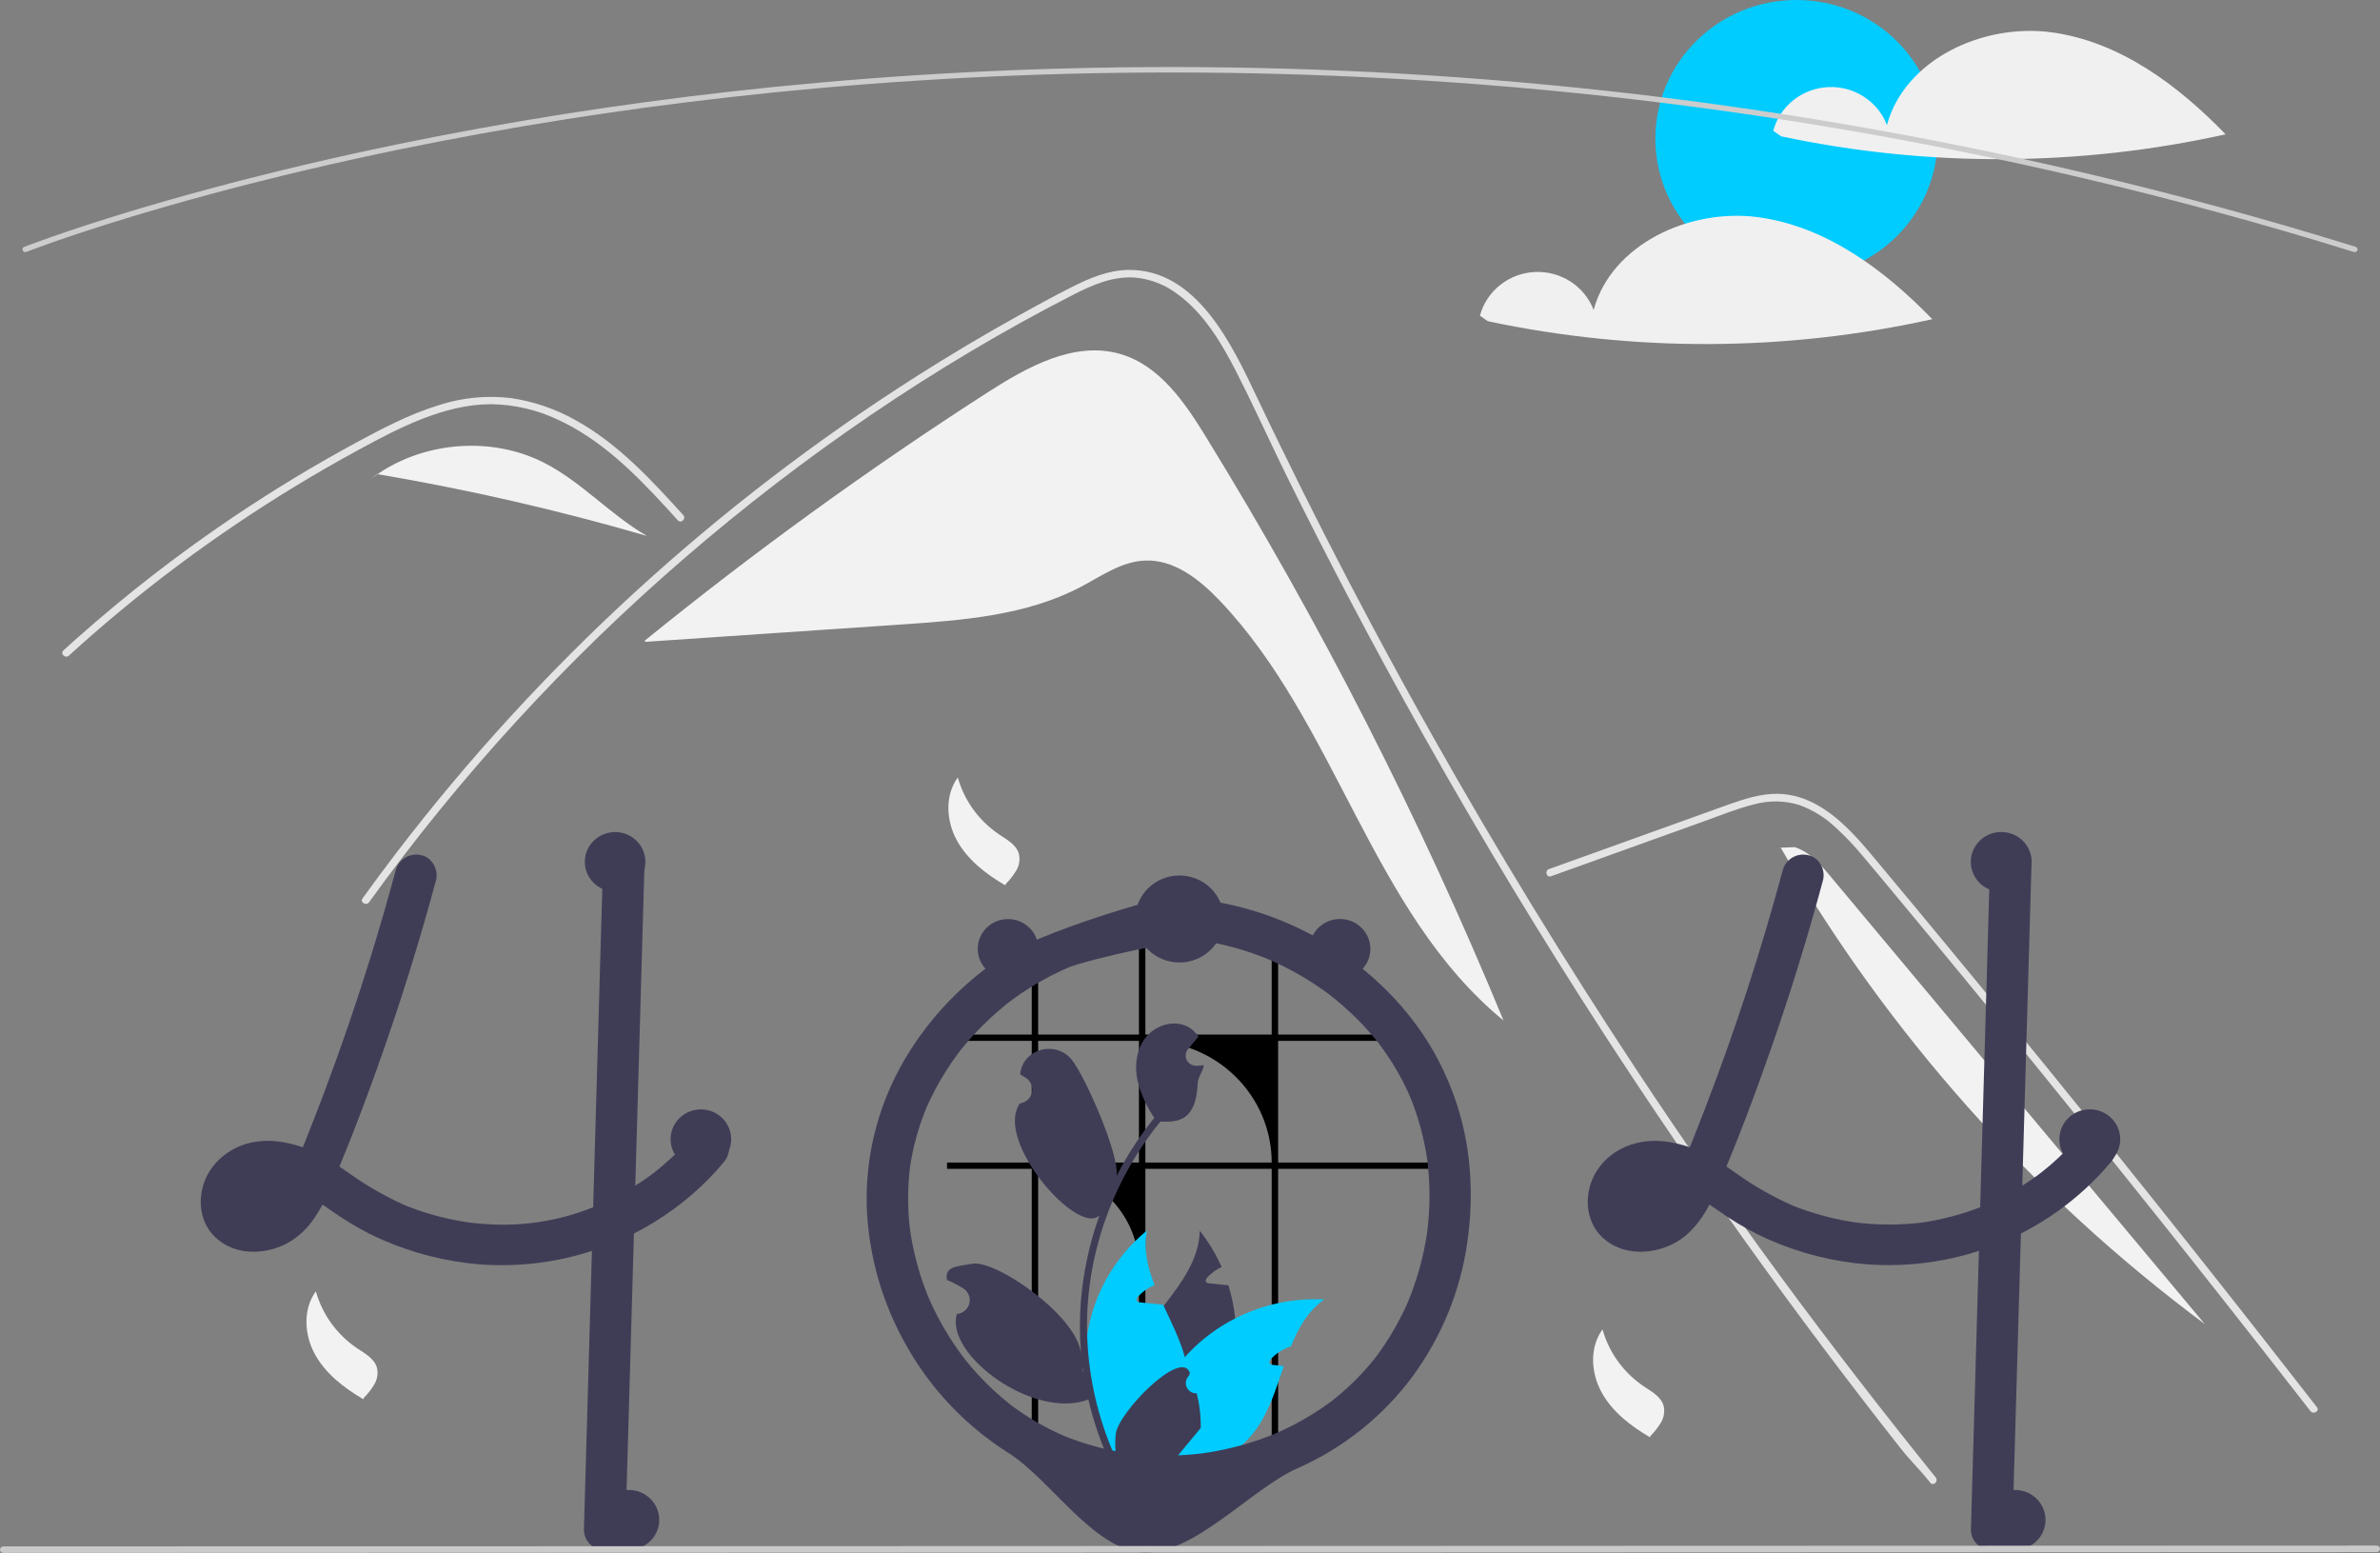 <svg width="466" height="304" viewBox="0 0 466 304" fill="none" xmlns="http://www.w3.org/2000/svg">
<rect x="0" y="0" width="466" height="304" fill="#808080" stroke="none"/>
<path d="M236.072 85.442C231.917 78.691 226.993 71.482 219.282 69.278C210.353 66.725 201.18 71.796 193.399 76.801C170.13 91.768 147.722 107.989 126.276 125.388L126.3 125.65C142.996 124.518 159.692 123.387 176.388 122.256C188.451 121.439 200.928 120.509 211.588 114.903C215.633 112.775 219.576 109.934 224.16 109.736C229.855 109.49 234.821 113.397 238.723 117.48C261.807 141.629 268.487 178.559 294.385 199.776C278.054 160.21 258.556 121.979 236.072 85.442Z" fill="#F2F2F2"/>
<path d="M377.964 290.272C375.411 287.105 374.368 286.363 371.85 283.167C351.348 257.116 332.077 230.185 314.038 202.374C301.785 183.486 290.14 164.235 279.103 144.621C273.848 135.297 268.737 125.899 263.771 116.428C259.917 109.085 256.149 101.697 252.467 94.266C251.414 92.143 250.391 90.011 249.373 87.874C246.974 82.848 244.619 77.798 242.091 72.84C239.211 67.19 235.704 61.266 230.415 57.47C228.007 55.672 225.129 54.584 222.115 54.333C217.809 54.059 213.836 55.806 210.101 57.714C182.775 71.713 157.192 89.264 134.052 109.236C110.853 129.252 90.117 151.866 72.267 176.616C71.721 177.382 70.429 176.65 70.98 175.879C73.151 172.863 75.364 169.88 77.621 166.93C105.679 130.269 140.082 98.743 179.258 73.792C185.849 69.596 192.564 65.596 199.403 61.793C202.85 59.876 206.312 57.983 209.833 56.206C213.285 54.465 216.95 52.898 220.894 52.84C234.314 52.635 241.262 67.566 246.035 77.612C247.535 80.774 249.053 83.926 250.589 87.069C256.395 98.999 262.425 110.82 268.678 122.532C272.537 129.764 276.48 136.953 280.508 144.099C293.044 166.354 306.368 188.159 320.48 209.513C339.175 237.798 357.72 262.786 379.017 289.237C379.603 289.969 378.555 291.013 377.964 290.272Z" fill="#E4E4E4"/>
<path d="M132.726 101.863C131.946 101.009 131.171 100.155 130.386 99.301C124.198 92.578 117.558 85.932 109.06 82.077C105.008 80.181 100.584 79.174 96.097 79.125C91.458 79.14 86.923 80.335 82.637 82.009C80.611 82.804 78.629 83.707 76.677 84.668C74.447 85.771 72.257 86.947 70.077 88.132C65.984 90.358 61.944 92.68 57.958 95.1C50.026 99.916 42.343 105.1 34.908 110.651C31.053 113.53 27.279 116.503 23.584 119.57C20.147 122.42 16.779 125.346 13.482 128.348C12.776 128.988 11.723 127.953 12.428 127.314C13.298 126.519 14.177 125.728 15.056 124.948C17.539 122.742 20.062 120.579 22.625 118.458C27.299 114.584 32.093 110.859 37.009 107.284C44.652 101.722 52.559 96.536 60.729 91.729C64.812 89.328 68.951 87.028 73.146 84.829C74.412 84.165 75.694 83.516 76.99 82.902C79.931 81.444 82.987 80.222 86.129 79.247C90.578 77.833 95.286 77.379 99.931 77.915C104.416 78.556 108.736 80.024 112.666 82.243C121.009 86.825 127.481 93.91 133.779 100.824C134.415 101.526 133.366 102.566 132.726 101.863Z" fill="#E4E4E4"/>
<path d="M303.689 171.54L333.611 160.788C336.844 159.626 340.069 158.304 343.411 157.472C346.316 156.657 349.4 156.696 352.282 157.583C354.853 158.518 357.206 159.951 359.201 161.797C361.24 163.641 363.137 165.631 364.876 167.751C367.038 170.303 369.167 172.881 371.306 175.451C380.134 186.058 388.904 196.71 397.616 207.409C406.328 218.107 414.982 228.851 423.578 239.64C432.195 250.456 440.752 261.317 449.251 272.223C450.292 273.559 451.332 274.896 452.371 276.233C452.945 276.972 454.24 276.244 453.658 275.495C445.097 264.479 436.476 253.508 427.796 242.582C419.094 231.631 410.333 220.725 401.511 209.866C392.689 199.008 383.808 188.196 374.867 177.432C372.639 174.75 370.408 172.071 368.173 169.395C366.288 167.138 364.424 164.857 362.357 162.756C358.561 158.9 353.82 155.492 348.144 155.399C344.806 155.345 341.577 156.385 338.476 157.487C335.134 158.675 331.799 159.885 328.461 161.085L303.293 170.128C302.4 170.449 302.786 171.864 303.689 171.54Z" fill="#E4E4E4"/>
<path d="M106.428 90.538C96.268 85.407 83.256 86.412 73.919 92.822C91.728 95.84 109.343 99.879 126.672 104.918C119.476 100.775 113.847 94.283 106.428 90.538Z" fill="#F2F2F2"/>
<path d="M73.819 92.804L71.863 94.366C72.525 93.819 73.213 93.307 73.919 92.822C73.886 92.816 73.852 92.81 73.819 92.804Z" fill="#F2F2F2"/>
<path d="M358.448 171.612C356.48 169.258 354.352 166.793 351.408 165.837L348.66 165.944C369.582 202.265 397.839 234.002 431.697 259.207C407.28 230.009 382.864 200.81 358.448 171.612Z" fill="#F2F2F2"/>
<path d="M187.536 152.195C188.808 156.735 191.673 160.686 195.625 163.351C197.153 164.373 198.961 165.353 199.484 167.095C199.759 168.205 199.589 169.377 199.01 170.368C198.433 171.347 197.73 172.249 196.919 173.052L196.844 173.324C193.053 171.117 189.446 168.324 187.351 164.514C185.257 160.705 184.964 155.711 187.536 152.195Z" fill="#F2F2F2"/>
<path d="M313.77 260.244C315.042 264.784 317.908 268.736 321.86 271.4C323.388 272.422 325.195 273.402 325.718 275.144C325.993 276.254 325.823 277.426 325.245 278.417C324.667 279.396 323.964 280.298 323.153 281.101L323.079 281.373C319.287 279.166 315.68 276.373 313.585 272.564C311.491 268.754 311.199 263.761 313.77 260.244Z" fill="#F2F2F2"/>
<path d="M61.844 252.792C63.116 257.332 65.981 261.284 69.933 263.948C71.461 264.97 73.269 265.95 73.791 267.692C74.066 268.803 73.897 269.974 73.318 270.966C72.74 271.944 72.037 272.846 71.226 273.649L71.152 273.921C67.361 271.714 63.753 268.922 61.659 265.112C59.564 261.302 59.272 256.309 61.844 252.792Z" fill="#F2F2F2"/>
<path d="M351.749 54.291C367.009 54.291 379.379 42.137 379.379 27.145C379.379 12.153 367.009 0 351.749 0C336.489 0 324.118 12.153 324.118 27.145C324.118 42.137 336.489 54.291 351.749 54.291Z" fill="#00CCFF"/>
<path d="M401.611 6.318C388.22 4.54 372.932 11.651 369.461 24.481C368.587 22.2 366.997 20.251 364.921 18.916C362.845 17.58 360.39 16.928 357.912 17.053C355.434 17.178 353.061 18.073 351.135 19.61C349.209 21.147 347.83 23.246 347.198 25.603L348.731 26.682C377.428 32.779 407.133 32.647 435.772 26.295C426.458 16.678 415.002 8.096 401.611 6.318Z" fill="#F0F0F0"/>
<path d="M344.183 42.512C330.792 40.734 315.504 47.844 312.033 60.675C311.158 58.393 309.568 56.444 307.492 55.109C305.416 53.774 302.962 53.122 300.484 53.247C298.006 53.372 295.633 54.267 293.707 55.804C291.781 57.341 290.402 59.44 289.769 61.797L291.303 62.876C319.999 68.972 349.705 68.84 378.344 62.489C369.029 52.872 357.574 44.29 344.183 42.512Z" fill="#F0F0F0"/>
<path d="M461.059 49.356C461.003 49.356 460.948 49.347 460.895 49.331C317.646 4.824 191.391 10.644 110.701 23.364C99.72 25.094 88.71 27.093 77.976 29.304C75.235 29.868 72.392 30.473 69.526 31.102C66.102 31.851 62.724 32.623 59.486 33.394C58.087 33.719 56.715 34.047 55.371 34.378C53.335 34.872 51.269 35.386 49.054 35.952C46.579 36.579 44.065 37.236 41.579 37.906C41.57 37.909 41.56 37.912 41.551 37.914C38.743 38.667 35.95 39.443 33.249 40.217C31.788 40.632 30.376 41.041 29.024 41.444C28.873 41.486 28.739 41.525 28.603 41.566L28.313 41.652C28.145 41.703 27.979 41.752 27.812 41.799L27.802 41.802L27.362 41.937C26.838 42.093 26.326 42.245 25.823 42.397C12.525 46.424 5.215 49.289 5.143 49.317C5.077 49.343 5.006 49.356 4.935 49.355C4.864 49.355 4.794 49.34 4.728 49.312C4.663 49.285 4.604 49.245 4.554 49.195C4.504 49.145 4.465 49.086 4.438 49.021C4.412 48.956 4.399 48.887 4.4 48.817C4.4 48.747 4.415 48.678 4.443 48.614C4.471 48.55 4.512 48.491 4.563 48.443C4.614 48.394 4.674 48.355 4.74 48.329C4.812 48.301 12.159 45.421 25.505 41.379C26.01 41.227 26.523 41.074 27.049 40.918L27.457 40.793C27.471 40.788 27.485 40.784 27.499 40.78C27.665 40.733 27.83 40.684 27.998 40.634L28.289 40.547C28.433 40.504 28.576 40.462 28.723 40.422C30.066 40.021 31.482 39.611 32.947 39.194C35.649 38.42 38.445 37.645 41.255 36.891C41.264 36.888 41.273 36.886 41.281 36.883C43.776 36.211 46.3 35.55 48.782 34.921C51.001 34.355 53.071 33.84 55.11 33.345C56.46 33.015 57.834 32.686 59.233 32.359C62.476 31.586 65.86 30.814 69.29 30.063C72.161 29.433 75.009 28.827 77.754 28.263C88.504 26.047 99.532 24.046 110.53 22.313C191.335 9.575 317.771 3.745 461.222 48.316C461.345 48.354 461.451 48.435 461.519 48.543C461.587 48.651 461.614 48.779 461.594 48.904C461.575 49.03 461.51 49.145 461.412 49.227C461.313 49.31 461.188 49.356 461.059 49.356Z" fill="#CCCCCC"/>
<path d="M142.481 223.465C142.294 222.926 141.978 222.439 141.56 222.043C141.406 221.903 141.239 221.776 141.062 221.666C139.648 220.739 137.535 220.532 136.191 221.666C136.056 221.781 135.931 221.907 135.818 222.043C135.417 222.528 135.005 223.002 134.582 223.465C133.889 224.242 133.179 224.992 132.437 225.721C132.226 225.924 132.014 226.131 131.798 226.333C131.673 226.456 131.548 226.573 131.424 226.69C130.947 227.137 130.459 227.568 129.966 227.994C129.706 228.223 129.446 228.447 129.181 228.665C128.785 228.989 128.39 229.314 127.989 229.628C127.951 229.655 127.913 229.681 127.875 229.713C127.864 229.719 127.859 229.729 127.848 229.735C127.843 229.735 127.837 229.735 127.832 229.745C127.817 229.751 127.804 229.76 127.794 229.772C127.675 229.852 127.593 229.905 127.534 229.953C127.555 229.942 127.577 229.926 127.599 229.916C127.501 229.99 127.398 230.065 127.301 230.139C126.353 230.826 125.383 231.486 124.391 232.103C121.939 233.646 119.362 234.99 116.687 236.122C116.509 236.191 116.324 236.265 116.14 236.335C109.138 239.153 101.541 240.253 94.009 239.539C93.239 239.48 92.47 239.401 91.701 239.299C90.812 239.172 89.929 239.017 89.051 238.842C85.71 238.187 82.441 237.217 79.288 235.946C75.346 234.172 71.595 232.011 68.095 229.495C67.554 229.117 67.006 228.739 66.459 228.372C67.082 226.871 67.695 225.37 68.29 223.858C68.588 223.129 68.876 222.4 69.157 221.666C71.373 216.008 73.454 210.296 75.447 204.564C77.463 198.757 79.364 192.916 81.152 187.042C81.336 186.446 81.515 185.85 81.689 185.254C82.626 182.15 83.525 179.04 84.387 175.923C84.468 175.62 84.555 175.322 84.63 175.018C84.88 174.124 85.123 173.23 85.362 172.336C85.904 170.318 84.679 167.907 82.523 167.423C81.485 167.161 80.384 167.306 79.452 167.826C78.52 168.346 77.83 169.202 77.528 170.212C77.295 171.074 77.062 171.931 76.823 172.793C75.68 176.961 74.478 181.114 73.215 185.254C73.031 185.85 72.847 186.446 72.663 187.042C69.878 196.058 66.82 204.984 63.49 213.82C63.089 214.89 62.683 215.956 62.271 217.019C62.071 217.541 61.87 218.062 61.664 218.584C61.269 219.611 60.863 220.638 60.456 221.666C60.223 222.267 59.985 222.868 59.747 223.465C59.59 223.843 59.438 224.22 59.286 224.593C57.741 224.048 56.141 223.67 54.513 223.465L54.253 223.433C52.991 223.283 51.714 223.294 50.455 223.465C48.57 223.681 46.757 224.301 45.143 225.281C43.529 226.262 42.154 227.579 41.115 229.139C38.531 233.136 38.563 238.852 42.188 242.248C45.92 245.745 51.571 245.718 55.965 243.531C58.293 242.293 60.257 240.485 61.664 238.283C62.204 237.484 62.699 236.658 63.149 235.808C63.263 235.882 63.377 235.957 63.49 236.037C63.924 236.335 64.357 236.638 64.785 236.936C67.279 238.711 69.907 240.297 72.646 241.679C78.537 244.555 84.877 246.439 91.403 247.251C91.549 247.267 91.69 247.289 91.836 247.305C92.557 247.395 93.283 247.464 94.009 247.523C104.423 248.294 114.85 246.2 124.121 241.476C124.906 241.077 125.685 240.658 126.456 240.22C127.653 239.539 128.823 238.815 129.966 238.049C130.589 237.633 131.196 237.213 131.798 236.771C134.426 234.87 136.875 232.741 139.117 230.411C139.968 229.532 140.782 228.626 141.56 227.691C142.296 226.926 142.721 225.922 142.752 224.87C142.748 224.389 142.656 223.913 142.481 223.465ZM52.769 236.143C52.882 236.063 52.996 235.978 53.104 235.893C53.072 235.973 52.915 236.063 52.769 236.143ZM54.508 234.424C54.383 234.562 54.269 234.701 54.145 234.839C53.766 235.256 53.358 235.647 52.926 236.01C52.866 236.063 52.801 236.116 52.736 236.164C52.735 236.164 52.734 236.164 52.734 236.165C52.733 236.165 52.733 236.165 52.732 236.166C52.732 236.166 52.731 236.167 52.731 236.168C52.731 236.168 52.73 236.169 52.731 236.17C52.652 236.204 52.576 236.243 52.503 236.287C52.27 236.425 52.032 236.553 51.788 236.67C51.31 236.843 50.819 236.976 50.32 237.069C49.936 237.097 49.55 237.1 49.166 237.08H49.155C48.889 237.022 48.627 236.951 48.369 236.867C48.239 236.803 48.115 236.729 47.99 236.654C47.941 236.611 47.898 236.569 47.871 236.542C47.818 236.495 47.769 236.443 47.725 236.388C47.725 236.387 47.724 236.386 47.724 236.386C47.724 236.385 47.724 236.385 47.723 236.384C47.722 236.384 47.722 236.383 47.721 236.383C47.721 236.383 47.72 236.383 47.719 236.383C47.66 236.276 47.594 236.17 47.535 236.063C47.532 236.06 47.53 236.057 47.529 236.053C47.486 235.92 47.448 235.781 47.416 235.643C47.404 235.4 47.406 235.156 47.421 234.914C47.494 234.573 47.592 234.239 47.714 233.913C47.823 233.682 47.948 233.458 48.088 233.242C48.098 233.221 48.153 233.136 48.212 233.04C48.218 233.035 48.218 233.035 48.218 233.029C48.299 232.939 48.38 232.843 48.467 232.758C48.613 232.598 48.77 232.46 48.927 232.316C49.233 232.12 49.549 231.94 49.875 231.779C50.393 231.598 50.923 231.457 51.463 231.358C52.258 231.296 53.058 231.303 53.852 231.379C54.604 231.508 55.346 231.687 56.073 231.917C55.633 232.757 55.131 233.564 54.573 234.333C54.551 234.365 54.529 234.397 54.508 234.424ZM48.483 232.673C48.435 232.748 48.379 232.818 48.315 232.88C48.358 232.802 48.415 232.732 48.483 232.673Z" fill="#3F3D56"/>
<path d="M126.196 169.105C126.147 170.776 126.098 172.447 126.049 174.119C125.946 177.829 125.84 181.54 125.73 185.254C125.616 189.432 125.497 193.608 125.372 197.783C125.313 199.939 125.251 202.094 125.188 204.25C125.02 210.057 124.854 215.862 124.689 221.666C124.673 222.267 124.652 222.863 124.635 223.465C124.554 226.344 124.473 229.224 124.391 232.103C124.299 235.228 124.209 238.352 124.121 241.476C124.056 243.818 123.989 246.162 123.92 248.507C123.433 265.503 122.945 282.498 122.457 299.493C122.437 300.545 122.002 301.549 121.244 302.293C120.487 303.037 119.465 303.465 118.394 303.485C117.319 303.476 116.291 303.053 115.53 302.306C114.77 301.559 114.339 300.549 114.331 299.493C114.602 289.933 114.876 280.374 115.154 270.815C115.398 262.171 115.645 253.527 115.896 244.883C115.978 242.035 116.059 239.186 116.14 236.335C116.265 232.045 116.388 227.755 116.509 223.465C116.525 222.863 116.547 222.267 116.563 221.666C116.574 221.139 116.59 220.617 116.606 220.09C116.845 211.76 117.083 203.429 117.321 195.095C117.419 191.816 117.513 188.536 117.603 185.254C117.711 181.512 117.82 177.772 117.928 174.033C117.977 172.389 118.02 170.749 118.069 169.105C118.09 168.052 118.524 167.049 119.282 166.304C120.039 165.56 121.061 165.133 122.132 165.113C123.207 165.121 124.236 165.545 124.996 166.291C125.756 167.038 126.187 168.049 126.196 169.105Z" fill="#3F3D56"/>
<path d="M349.098 170.212C344.837 186.063 339.745 201.687 333.841 217.02C332.212 221.25 330.545 225.471 328.764 229.641L329.173 228.688C328.378 230.674 327.363 232.568 326.145 234.336C326.062 234.45 325.978 234.563 325.892 234.675C326.313 234.146 326.393 234.041 326.132 234.361C325.995 234.521 325.859 234.682 325.716 234.838C325.337 235.255 324.93 235.646 324.498 236.01C324.389 236.102 324.279 236.191 324.166 236.279L324.674 235.891C324.616 236.027 324.202 236.209 324.073 236.286C323.655 236.534 323.22 236.75 322.77 236.935L323.741 236.532C323.003 236.824 322.234 237.031 321.448 237.15L322.528 237.007C321.756 237.112 320.974 237.121 320.2 237.032L321.28 237.175C320.647 237.089 320.027 236.925 319.435 236.686L320.406 237.089C320.09 236.954 319.786 236.794 319.496 236.612C319.349 236.518 318.898 236.182 319.488 236.625C320.102 237.086 319.567 236.665 319.441 236.542C319.336 236.44 319.241 236.329 319.138 236.225C318.66 235.744 319.677 237.054 319.353 236.491C319.179 236.209 319.02 235.918 318.877 235.62L319.286 236.573C319.1 236.119 318.968 235.646 318.892 235.162L319.037 236.223C318.96 235.621 318.959 235.013 319.035 234.411L318.89 235.472C318.99 234.8 319.171 234.143 319.429 233.513L319.02 234.467C319.2 234.044 319.413 233.635 319.658 233.244C319.771 233.041 319.903 232.85 320.053 232.673C320.079 232.682 319.365 233.478 319.744 233.076C319.843 232.971 319.936 232.86 320.036 232.756C320.197 232.589 320.369 232.436 320.538 232.278C321.104 231.749 319.746 232.792 320.399 232.373C320.872 232.067 321.37 231.801 321.888 231.575L320.917 231.978C321.785 231.628 322.694 231.388 323.624 231.264L322.544 231.407C323.707 231.275 324.884 231.289 326.044 231.448L324.964 231.305C326.433 231.524 327.869 231.921 329.239 232.487L328.269 232.084C331.189 233.316 333.775 235.144 336.356 236.937C338.85 238.711 341.477 240.296 344.215 241.678C350.106 244.555 356.447 246.44 362.973 247.253C372.332 248.379 381.83 247.178 390.594 243.76C399.358 240.343 407.109 234.817 413.134 227.691C413.869 226.925 414.292 225.921 414.324 224.868C414.316 223.811 413.889 222.799 413.134 222.046C411.643 220.701 408.827 220.322 407.387 222.046C406.023 223.682 404.556 225.233 402.995 226.691C402.267 227.37 401.519 228.028 400.751 228.665C400.313 229.029 399.868 229.386 399.418 229.736C399.205 229.901 398.541 230.342 399.56 229.631C399.327 229.794 399.103 229.972 398.872 230.139C395.46 232.61 391.762 234.676 387.856 236.294L388.827 235.892C384.636 237.619 380.234 238.804 375.732 239.417L376.812 239.274C372.18 239.873 367.489 239.866 362.859 239.254L363.939 239.397C359.311 238.772 354.784 237.561 350.472 235.793L351.443 236.195C347.282 234.387 343.334 232.14 339.667 229.494C337.758 228.105 335.746 226.861 333.646 225.771C331.2 224.544 328.551 223.753 325.824 223.435C320.71 222.844 315.499 224.801 312.688 229.141C310.1 233.136 310.134 238.852 313.757 242.248C317.489 245.746 323.14 245.717 327.538 243.529C331.773 241.421 334.317 237.043 336.106 232.914C340.132 223.624 343.696 214.118 347.017 204.564C350.303 195.113 353.282 185.565 355.956 175.922C356.287 174.727 356.613 173.532 356.935 172.335C357.477 170.318 356.251 167.907 354.097 167.424C353.058 167.162 351.956 167.306 351.024 167.826C350.091 168.346 349.401 169.202 349.098 170.212Z" fill="#3F3D56"/>
<path d="M389.641 169.105L385.901 299.493C385.91 300.549 386.341 301.559 387.101 302.306C387.861 303.053 388.889 303.476 389.964 303.485C391.035 303.465 392.057 303.038 392.814 302.293C393.572 301.549 394.007 300.545 394.027 299.493L397.767 169.105C397.758 168.049 397.327 167.038 396.567 166.292C395.807 165.545 394.779 165.122 393.704 165.113C392.633 165.133 391.611 165.56 390.854 166.304C390.096 167.049 389.662 168.052 389.641 169.105Z" fill="#3F3D56"/>
<path d="M248.996 285.258H250.258V228.816H279.692V227.579H250.258V203.764H272.989C272.655 203.347 272.313 202.936 271.96 202.53H250.258V186.8C249.841 186.626 249.42 186.457 248.996 186.298V202.53H224.263V182.376C223.839 182.395 223.422 182.424 223.001 182.459V202.53H203.27V187.493C202.846 187.678 202.429 187.872 202.014 188.075V202.53H185.428V203.764H202.014V227.579H185.428V228.816H202.014V285.258H203.27V228.816C205.861 228.815 208.427 229.316 210.821 230.29C213.216 231.264 215.391 232.692 217.223 234.492C219.056 236.292 220.509 238.43 221.5 240.782C222.492 243.134 223.002 245.655 223.001 248.201V285.258H224.263V228.816H248.996V285.258ZM203.27 227.579V203.764H223.001V227.579H203.27ZM224.263 227.579V203.764H224.758C227.941 203.764 231.093 204.38 234.034 205.577C236.975 206.774 239.647 208.528 241.898 210.74C244.149 212.951 245.934 215.577 247.152 218.466C248.37 221.355 248.997 224.452 248.996 227.579H224.263Z" fill="black"/>
<path d="M241.291 268.334C239.702 275.295 235.898 281.578 230.428 286.271C230.027 286.612 229.626 286.942 229.209 287.267C228.196 287.357 227.19 287.45 226.192 287.544C225.363 287.618 224.545 287.698 223.732 287.772L223.586 287.788L223.483 286.915L223.071 283.381C221.474 280.819 220.484 277.937 220.174 274.948C219.865 271.959 220.244 268.94 221.283 266.115C222.713 262.325 225.303 258.977 227.849 255.656C231.366 251.068 234.784 246.533 234.909 240.939C236.639 243.114 238.077 245.498 239.189 248.034C238.14 248.519 237.198 249.2 236.415 250.04C236.193 250.28 235.971 250.615 236.122 250.903C236.252 251.148 236.577 251.206 236.859 251.238C237.536 251.307 238.219 251.376 238.896 251.446C239.438 251.504 239.98 251.557 240.522 251.616C241.177 253.729 241.622 255.901 241.849 258.099C242.214 261.518 242.026 264.973 241.291 268.334Z" fill="#3F3D56"/>
<path d="M259.278 254.384C256.081 256.667 254.212 259.951 252.76 263.571C251.272 264.038 249.934 264.878 248.876 266.008C248.654 266.248 248.432 266.583 248.583 266.871C248.713 267.115 249.038 267.174 249.32 267.206C249.997 267.275 250.68 267.344 251.357 267.413C249.905 271.693 248.572 276.121 246.004 279.735C244.297 282.121 242.07 284.105 239.487 285.542C238.782 285.937 238.055 286.29 237.309 286.601C234.557 286.809 231.857 287.031 229.209 287.267C228.196 287.357 227.19 287.45 226.192 287.544C225.363 287.618 224.545 287.698 223.732 287.772C223.726 287.48 223.726 287.187 223.732 286.894C223.903 279.096 226.823 271.598 231.994 265.678C232.238 265.401 232.487 265.13 232.742 264.859C235.361 262.11 238.442 259.823 241.849 258.099C247.218 255.356 253.235 254.074 259.278 254.384Z" fill="#00CCFF"/>
<path d="M227.129 284.813L226.506 286.623L226.192 287.544C225.363 287.618 224.545 287.698 223.732 287.772L223.586 287.788C222.686 287.879 221.792 287.969 220.898 288.06C220.665 287.794 220.432 287.522 220.205 287.245C214.55 280.518 211.835 271.865 212.655 263.177C213.474 254.489 217.76 246.473 224.577 240.88C223.862 244.558 224.696 248.082 226.067 251.579C225.921 251.637 225.78 251.696 225.644 251.76C224.596 252.245 223.653 252.926 222.87 253.766C222.648 254.006 222.426 254.341 222.578 254.629C222.708 254.873 223.033 254.932 223.315 254.964C223.992 255.033 224.675 255.102 225.352 255.171C225.894 255.23 226.435 255.283 226.977 255.342C227.232 255.368 227.486 255.395 227.741 255.422C227.779 255.501 227.811 255.576 227.849 255.656C229.393 258.945 231.057 262.25 231.994 265.678C232.229 266.538 232.413 267.411 232.547 268.292C232.964 271.268 232.693 274.299 231.756 277.159C230.818 280.019 229.236 282.635 227.129 284.813Z" fill="#00CCFF"/>
<path d="M281.663 207.614C276.999 198.676 269.773 191.156 261.275 185.63C252.749 180.111 242.966 176.75 232.798 175.847C231.465 175.728 230.128 175.658 228.789 175.638C227.206 175.615 203.398 182.361 195.422 187.87C187.451 193.312 180.894 200.519 176.28 208.909C171.674 217.345 169.408 226.823 169.71 236.392C170.105 246.017 172.836 255.411 177.676 263.79C182.45 272.142 189.228 279.221 197.421 284.413C205.73 289.622 214.078 303.434 223.889 303.921C233.774 304.412 245.048 291.384 254.063 287.428C263.079 283.439 270.873 277.199 276.669 269.328C282.301 261.616 285.945 252.676 287.288 243.275C288.682 233.65 288.032 223.724 284.686 214.525C283.828 212.161 282.818 209.853 281.663 207.614C280.699 205.748 277.873 205.061 276.104 206.182C275.192 206.733 274.532 207.609 274.261 208.626C273.989 209.643 274.127 210.724 274.646 211.644C275.212 212.739 275.739 213.853 276.225 214.985L275.816 214.031C277.658 218.383 278.91 222.953 279.541 227.624L279.396 226.563C280.067 231.632 280.055 236.765 279.36 241.83L279.506 240.769C278.803 245.833 277.427 250.786 275.413 255.499L275.822 254.545C274.786 256.95 273.578 259.279 272.208 261.517C271.513 262.647 270.776 263.751 269.997 264.828C269.655 265.301 269.302 265.765 268.946 266.229C268.483 266.833 269.579 265.439 269.099 266.032C269.018 266.133 268.937 266.234 268.855 266.335C268.609 266.637 268.359 266.937 268.106 267.233C266.417 269.213 264.573 271.061 262.593 272.76C262.099 273.183 261.598 273.597 261.088 274.001C260.834 274.202 260.583 274.412 260.318 274.6C260.328 274.592 261.174 273.961 260.673 274.328C260.516 274.443 260.36 274.56 260.202 274.674C259.151 275.439 258.072 276.165 256.965 276.853C254.417 278.43 251.744 279.803 248.971 280.958L249.941 280.555C245.159 282.534 240.132 283.885 234.99 284.575L236.07 284.432C230.931 285.115 225.723 285.124 220.582 284.459L221.662 284.602C216.989 283.985 212.418 282.771 208.066 280.991L209.036 281.393C206.515 280.347 204.085 279.103 201.768 277.672C200.621 276.962 199.505 276.209 198.418 275.411C198.263 275.298 198.109 275.182 197.954 275.068C197.458 274.7 198.311 275.339 198.318 275.343C198.029 275.14 197.752 274.923 197.486 274.692C196.961 274.272 196.444 273.842 195.936 273.403C193.901 271.642 192.001 269.737 190.251 267.702C189.813 267.194 189.384 266.677 188.964 266.153C188.783 265.926 188.452 265.466 189.184 266.435C189.087 266.307 188.987 266.182 188.89 266.056C188.657 265.751 188.426 265.445 188.199 265.136C187.403 264.054 186.647 262.946 185.93 261.811C184.31 259.243 182.896 256.554 181.701 253.77L182.111 254.723C180.156 250.153 178.819 245.351 178.134 240.439L178.279 241.5C177.661 236.973 177.653 232.385 178.253 227.855L178.108 228.917C178.723 224.53 179.924 220.242 181.681 216.164L181.271 217.118C182.376 214.565 183.679 212.099 185.169 209.743C185.915 208.563 186.706 207.413 187.541 206.291C187.731 206.036 187.922 205.783 188.116 205.531C188.292 205.303 188.775 204.736 187.951 205.738C188.032 205.64 188.11 205.539 188.189 205.439C188.647 204.869 189.117 204.308 189.598 203.755C191.417 201.663 193.387 199.702 195.494 197.889C196.026 197.431 196.567 196.982 197.116 196.543C197.366 196.343 197.617 196.146 197.87 195.951C197.971 195.872 198.073 195.796 198.174 195.717C197.092 196.563 197.873 195.947 198.119 195.766C199.251 194.933 200.413 194.142 201.606 193.392C204.256 191.726 207.045 190.283 209.942 189.076L208.971 189.479C213.175 187.744 231.802 183.651 235.19 184.098L234.11 183.955C239.089 184.638 243.956 185.959 248.586 187.885L247.615 187.482C249.961 188.461 252.242 189.586 254.442 190.851C255.541 191.484 256.619 192.152 257.675 192.854C258.174 193.186 258.669 193.526 259.158 193.873C259.403 194.046 259.646 194.222 259.888 194.399C260.022 194.498 260.155 194.597 260.289 194.696C260.852 195.111 259.514 194.096 260.104 194.554C262.079 196.079 263.955 197.724 265.721 199.479C266.588 200.347 267.426 201.242 268.233 202.165C268.647 202.638 269.053 203.119 269.45 203.606C269.648 203.848 270.32 204.724 269.496 203.651C269.697 203.913 269.901 204.174 270.1 204.438C271.812 206.715 273.332 209.125 274.646 211.644C275.617 213.506 278.431 214.2 280.205 213.076C281.117 212.525 281.778 211.65 282.049 210.632C282.321 209.615 282.182 208.534 281.663 207.614Z" fill="#3F3D56"/>
<path d="M234.317 272.76C233.898 272.779 233.482 272.671 233.128 272.45C232.773 272.23 232.496 271.907 232.334 271.527C232.172 271.146 232.133 270.726 232.222 270.323C232.311 269.92 232.525 269.553 232.833 269.273C232.885 269.072 232.922 268.927 232.973 268.725C232.955 268.681 232.936 268.637 232.918 268.594C231.032 264.177 219.002 276.489 218.482 280.64C218.253 282.474 218.349 284.334 218.767 286.137C214.871 277.786 212.847 268.709 212.834 259.522C212.833 257.217 212.964 254.913 213.225 252.622C213.44 250.744 213.74 248.879 214.122 247.028C216.211 236.982 220.695 227.567 227.207 219.554C230.931 219.759 234.195 219.201 234.51 212.111C234.566 210.849 235.518 209.757 235.728 208.515C235.373 208.56 235.011 208.589 234.656 208.612C234.545 208.618 234.428 208.623 234.318 208.629L234.276 208.631C233.885 208.648 233.498 208.554 233.16 208.36C232.823 208.166 232.549 207.88 232.373 207.537C232.197 207.194 232.126 206.808 232.168 206.426C232.21 206.044 232.363 205.682 232.61 205.384C232.763 205.198 232.917 205.012 233.07 204.827C233.304 204.541 233.543 204.26 233.776 203.974C233.803 203.947 233.828 203.918 233.851 203.888C234.12 203.562 234.388 203.241 234.656 202.914C234.166 202.168 233.508 201.543 232.732 201.088C230.045 199.542 226.339 200.613 224.398 203C222.451 205.388 222.084 208.738 222.76 211.721C223.425 214.26 224.525 216.668 226.012 218.844C225.866 219.028 225.715 219.205 225.569 219.388C222.906 222.753 220.584 226.366 218.638 230.176C219.189 225.951 212.455 210.691 209.852 207.459C206.724 203.577 200.31 205.271 199.759 210.193C199.754 210.24 199.749 210.288 199.744 210.335C200.13 210.55 200.509 210.777 200.879 211.018C201.345 211.323 201.705 211.76 201.914 212.27C202.122 212.78 202.169 213.341 202.048 213.877C201.927 214.414 201.644 214.903 201.235 215.278C200.827 215.654 200.313 215.9 199.759 215.984L199.703 215.993C194.526 223.255 211.122 242.156 215.276 237.912C213.321 243.356 212.095 249.026 211.628 254.781C211.363 258.176 211.379 261.586 211.674 264.979L211.657 264.859C210.734 257.47 194.899 246.484 190.275 247.399C187.611 247.926 184.987 247.806 185.392 250.446C185.398 250.488 185.405 250.53 185.412 250.572C186.129 250.859 186.828 251.19 187.504 251.563C187.891 251.777 188.269 252.005 188.64 252.245C189.105 252.551 189.466 252.987 189.674 253.498C189.883 254.008 189.93 254.568 189.809 255.105C189.687 255.642 189.404 256.13 188.996 256.506C188.587 256.882 188.073 257.128 187.52 257.212L187.463 257.22C187.422 257.226 187.387 257.232 187.347 257.237C184.99 265.203 202.466 278.059 213.091 273.969H213.096C214.149 278.464 215.675 282.839 217.648 287.024H233.91C233.968 286.847 234.02 286.663 234.073 286.486C232.568 286.579 231.057 286.49 229.573 286.223C230.78 284.768 231.986 283.302 233.193 281.848C233.22 281.821 233.245 281.792 233.269 281.762C233.881 281.018 234.498 280.279 235.11 279.535C235.143 277.253 234.876 274.975 234.317 272.76ZM215.696 236.773L215.704 236.761L215.696 236.784V236.773ZM212.094 268.672L211.954 268.363C211.96 268.14 211.96 267.916 211.954 267.687C211.954 267.624 211.942 267.561 211.942 267.498C211.995 267.894 212.041 268.289 212.1 268.684L212.094 268.672Z" fill="#3F3D56"/>
<path d="M51.604 239.518C54.895 239.518 57.563 236.896 57.563 233.663C57.563 230.429 54.895 227.808 51.604 227.808C48.312 227.808 45.644 230.429 45.644 233.663C45.644 236.896 48.312 239.518 51.604 239.518Z" fill="#3F3D56"/>
<path d="M123.118 303.389C126.41 303.389 129.078 300.768 129.078 297.534C129.078 294.301 126.41 291.679 123.118 291.679C119.827 291.679 117.159 294.301 117.159 297.534C117.159 300.768 119.827 303.389 123.118 303.389Z" fill="#3F3D56"/>
<path d="M394.549 303.389C397.84 303.389 400.509 300.768 400.509 297.534C400.509 294.301 397.84 291.679 394.549 291.679C391.258 291.679 388.589 294.301 388.589 297.534C388.589 300.768 391.258 303.389 394.549 303.389Z" fill="#3F3D56"/>
<path d="M409.177 228.872C412.468 228.872 415.137 226.251 415.137 223.018C415.137 219.784 412.468 217.163 409.177 217.163C405.886 217.163 403.217 219.784 403.217 223.018C403.217 226.251 405.886 228.872 409.177 228.872Z" fill="#3F3D56"/>
<path d="M391.84 174.582C395.131 174.582 397.8 171.96 397.8 168.727C397.8 165.493 395.131 162.872 391.84 162.872C388.549 162.872 385.881 165.493 385.881 168.727C385.881 171.96 388.549 174.582 391.84 174.582Z" fill="#3F3D56"/>
<path d="M143.164 223.018C143.161 224.513 142.572 225.95 141.52 227.031C140.468 228.112 139.033 228.754 137.513 228.825C135.992 228.896 134.502 228.389 133.351 227.411C132.2 226.432 131.475 225.056 131.328 223.568C131.181 222.079 131.622 220.592 132.559 219.414C133.497 218.236 134.86 217.457 136.366 217.239C137.872 217.02 139.406 217.379 140.65 218.241C141.894 219.102 142.754 220.401 143.05 221.868C143.127 222.246 143.165 222.632 143.164 223.018Z" fill="#3F3D56"/>
<path d="M262.355 191.614C265.647 191.614 268.315 188.993 268.315 185.759C268.315 182.526 265.647 179.904 262.355 179.904C259.064 179.904 256.396 182.526 256.396 185.759C256.396 188.993 259.064 191.614 262.355 191.614Z" fill="#3F3D56"/>
<path d="M203.301 185.759C203.298 187.255 202.709 188.692 201.657 189.773C200.605 190.854 199.17 191.496 197.65 191.567C196.129 191.637 194.639 191.131 193.488 190.152C192.337 189.174 191.613 187.798 191.465 186.309C191.318 184.821 191.759 183.334 192.697 182.156C193.634 180.977 194.997 180.199 196.503 179.98C198.009 179.762 199.543 180.121 200.787 180.982C202.032 181.844 202.891 183.143 203.188 184.61C203.264 184.988 203.302 185.373 203.301 185.759Z" fill="#3F3D56"/>
<path d="M126.369 168.727C126.365 170.222 125.777 171.659 124.725 172.74C123.673 173.821 122.238 174.464 120.717 174.534C119.197 174.605 117.707 174.099 116.556 173.12C115.404 172.142 114.68 170.766 114.533 169.277C114.386 167.789 114.827 166.301 115.764 165.123C116.702 163.945 118.065 163.166 119.571 162.948C121.077 162.729 122.611 163.088 123.855 163.95C125.099 164.812 125.958 166.11 126.255 167.577C126.332 167.956 126.37 168.341 126.369 168.727Z" fill="#3F3D56"/>
<path d="M324.66 241.647C327.951 241.647 330.619 239.025 330.619 235.792C330.619 232.558 327.951 229.937 324.66 229.937C321.368 229.937 318.7 232.558 318.7 235.792C318.7 239.025 321.368 241.647 324.66 241.647Z" fill="#3F3D56"/>
<path d="M230.932 188.421C235.72 188.421 239.601 184.608 239.601 179.904C239.601 175.201 235.72 171.388 230.932 171.388C226.145 171.388 222.264 175.201 222.264 179.904C222.264 184.608 226.145 188.421 230.932 188.421Z" fill="#3F3D56"/>
<path d="M465.355 303.836L0.645 304C0.56 304 0.476 303.984 0.398 303.952C0.32 303.92 0.249 303.873 0.189 303.814C0.129 303.755 0.082 303.686 0.049 303.609C0.017 303.532 0 303.449 0 303.366C0 303.283 0.017 303.201 0.049 303.124C0.082 303.047 0.129 302.977 0.189 302.918C0.249 302.859 0.32 302.813 0.398 302.781C0.476 302.749 0.56 302.732 0.645 302.732L465.355 302.569C465.526 302.569 465.689 302.636 465.81 302.755C465.93 302.874 465.998 303.035 465.998 303.203C465.998 303.37 465.93 303.531 465.81 303.65C465.689 303.769 465.526 303.836 465.355 303.836Z" fill="#CACACA"/>
</svg>
